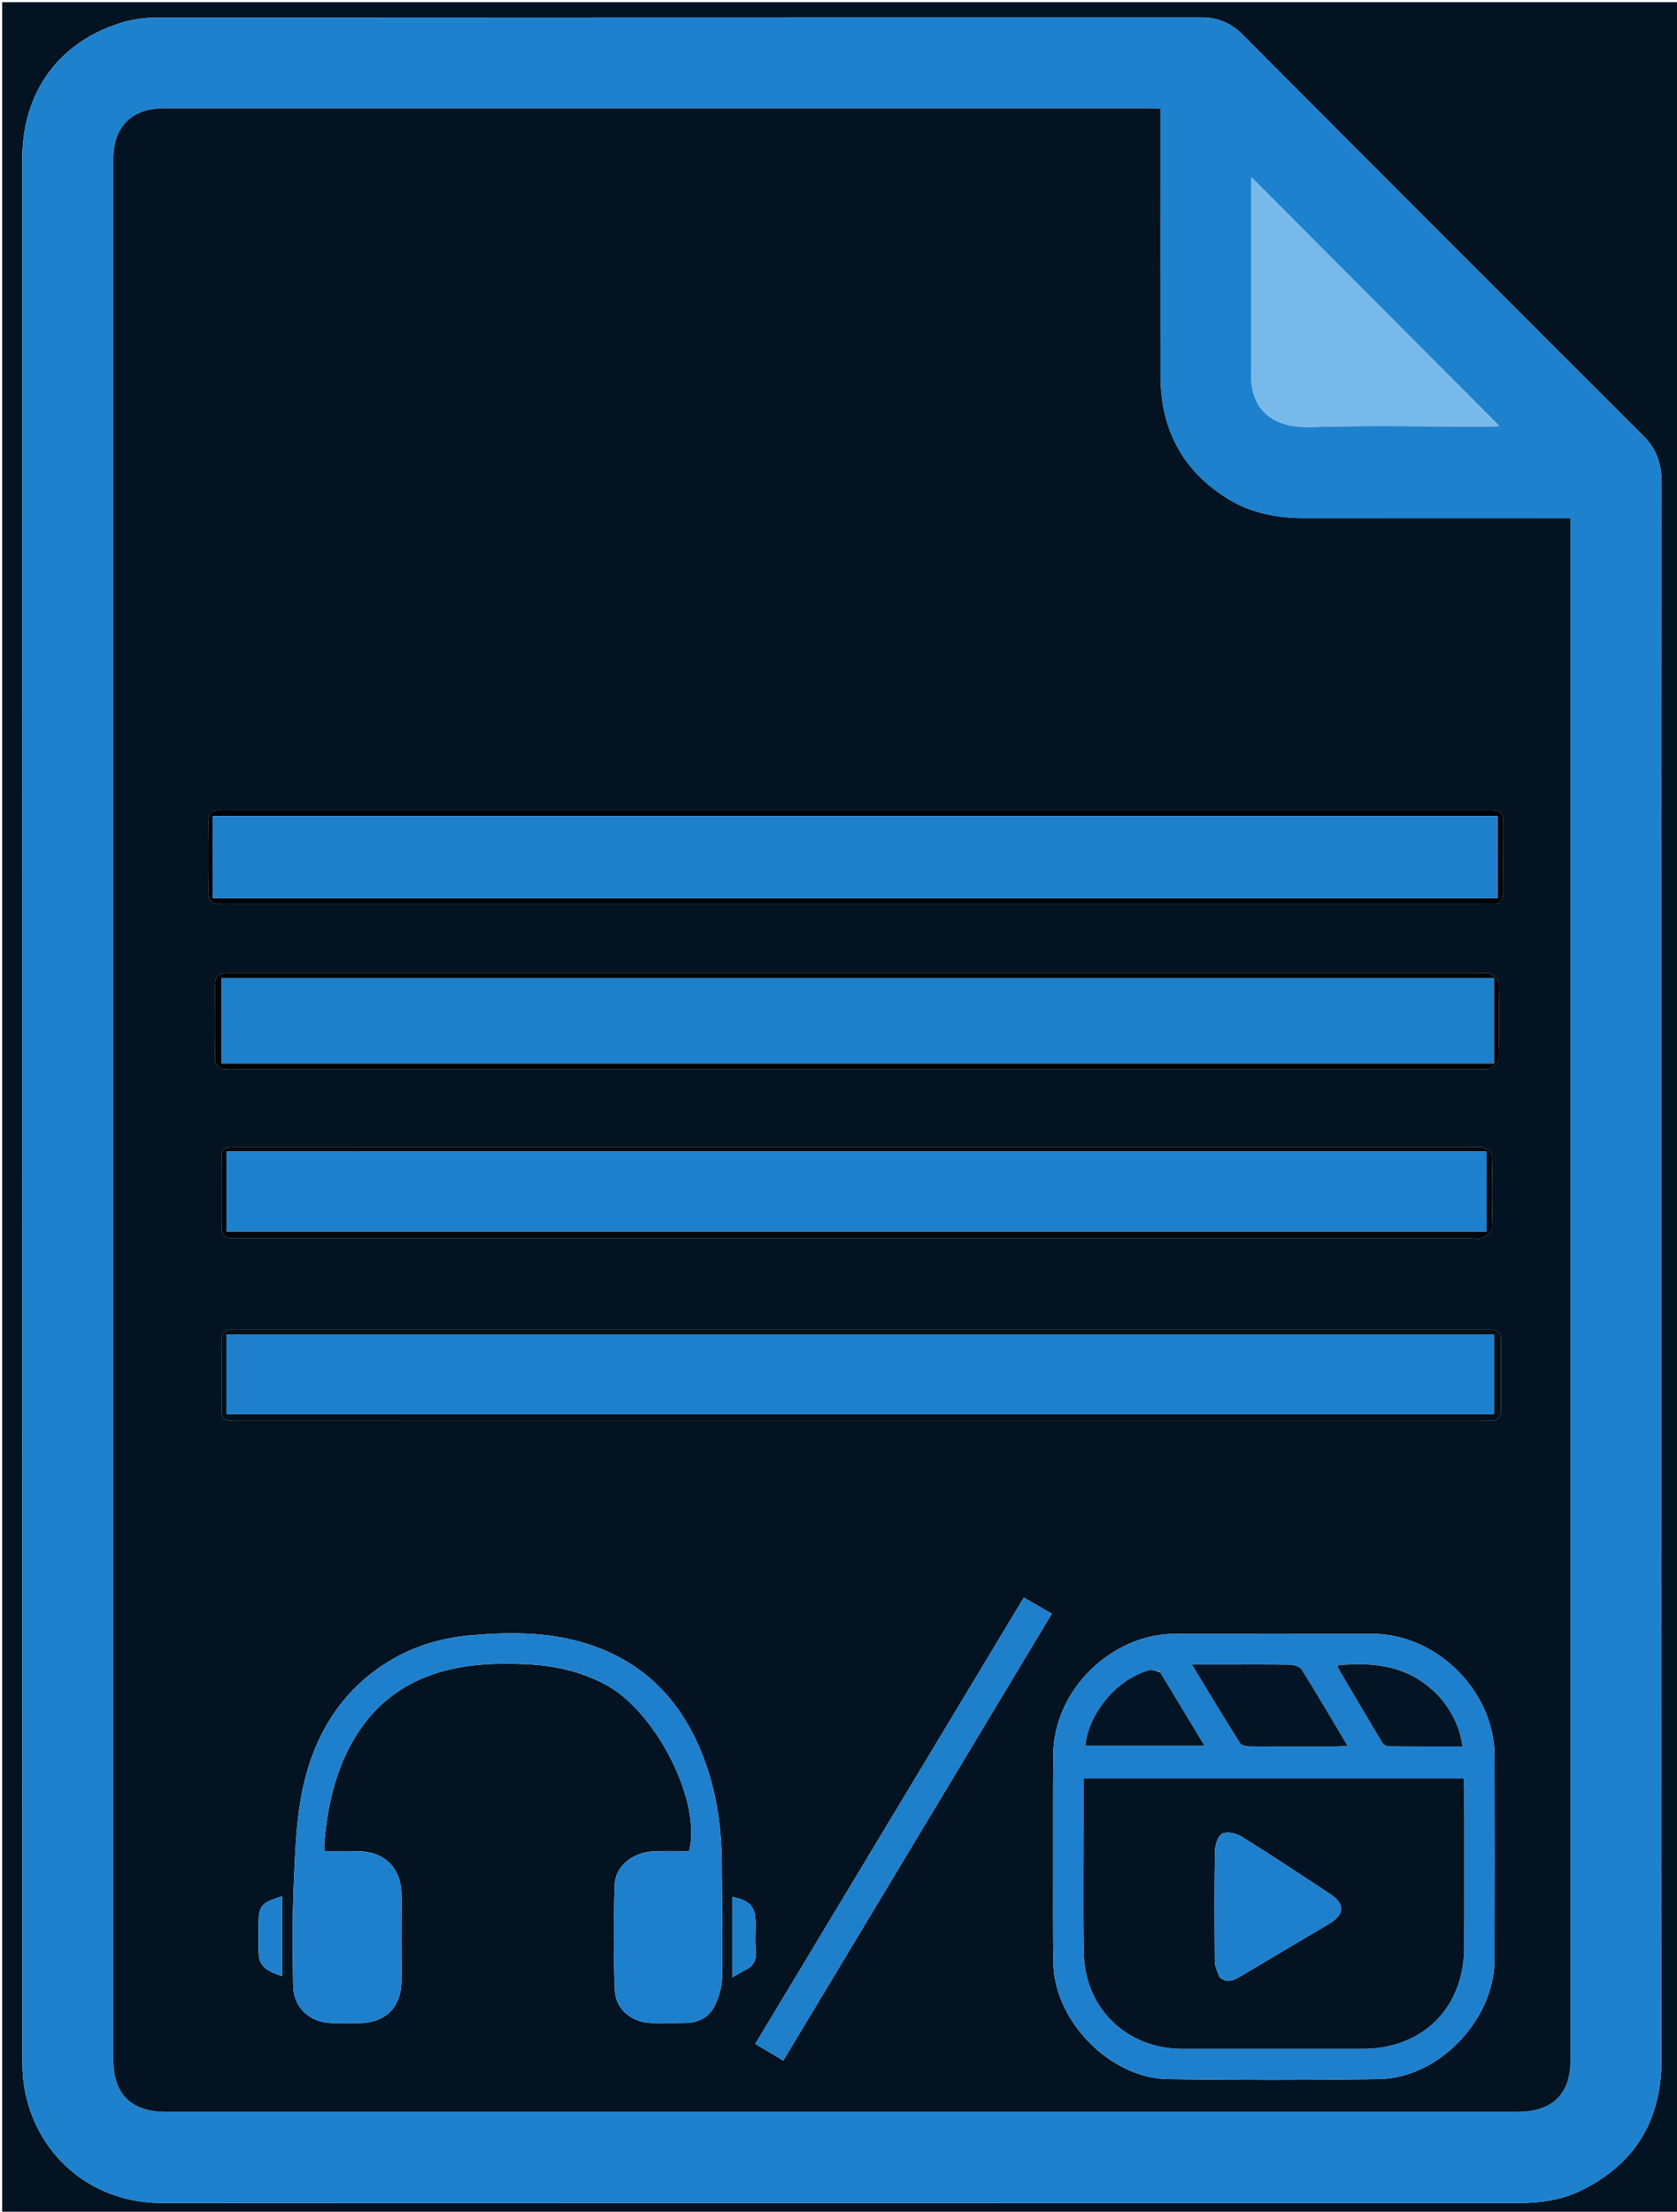 <svg version="1.1" id="Layer_1" xmlns="http://www.w3.org/2000/svg" xmlns:xlink="http://www.w3.org/1999/xlink" x="0px" y="0px"
	 width="100%" viewBox="0 0 772 1018" enable-background="new 0 0 772 1018" xml:space="preserve">
<path fill="#031321" opacity="1" stroke="none" 
	d="
M773,293 
	C773,535.333 773,777.167 773,1019 
	C515.667,1019 258.333,1019 1,1019 
	C1,679.667 1,340.333 1,1 
	C258.333,1 515.667,1 773,1 
	C773,98.167 773,195.333 773,293 
M764.888,662.5 
	C764.888,515.83 764.873,369.159 764.925,222.489 
	C764.928,214.128 762.888,206.969 756.723,200.815 
	C695.025,139.241 633.417,77.577 571.897,15.825 
	C566.429,10.337 560.19,7.981 552.661,7.982 
	C392.328,8.005 231.994,7.976 71.661,8.103 
	C66.251,8.107 60.627,8.947 55.468,10.564 
	C26.923,19.512 10.272,42.56 10.269,72.897 
	C10.242,364.731 10.247,656.564 10.304,948.397 
	C10.305,953.203 10.611,958.103 11.561,962.799 
	C17.727,993.254 43.034,1013.941 74.263,1013.975 
	C146.096,1014.054 217.93,1014.001 289.763,1014.001 
	C426.096,1014.001 562.43,1013.995 698.763,1014.013 
	C708.706,1014.015 718.438,1012.752 727.446,1008.415 
	C752.485,996.36 764.799,976.044 764.836,948.5 
	C764.967,853.5 764.888,758.5 764.888,662.5 
z"/>
<path fill="#1E81CD" opacity="1" stroke="none" 
	d="
M764.888,663 
	C764.888,758.5 764.967,853.5 764.836,948.5 
	C764.799,976.044 752.485,996.36 727.446,1008.415 
	C718.438,1012.752 708.706,1014.015 698.763,1014.013 
	C562.43,1013.995 426.096,1014.001 289.763,1014.001 
	C217.93,1014.001 146.096,1014.054 74.263,1013.975 
	C43.034,1013.941 17.727,993.254 11.561,962.799 
	C10.611,958.103 10.305,953.203 10.304,948.397 
	C10.247,656.564 10.242,364.731 10.269,72.897 
	C10.272,42.56 26.923,19.512 55.468,10.564 
	C60.627,8.947 66.251,8.107 71.661,8.103 
	C231.994,7.976 392.328,8.005 552.661,7.982 
	C560.19,7.981 566.429,10.337 571.897,15.825 
	C633.417,77.577 695.025,139.241 756.723,200.815 
	C762.888,206.969 764.928,214.128 764.925,222.489 
	C764.873,369.159 764.888,515.83 764.888,663 
M197.5,971.999 
	C364.474,971.999 531.449,972.001 698.423,971.994 
	C714.547,971.993 722.941,963.917 722.942,948.387 
	C722.95,713.756 722.948,479.124 722.948,244.493 
	C722.948,242.713 722.948,240.932 722.948,238.508 
	C720.176,238.508 718.055,238.508 715.934,238.508 
	C677.606,238.507 639.278,238.477 600.951,238.523 
	C588.395,238.538 576.302,236.394 565.514,229.808 
	C544.407,216.921 534.264,197.698 534.218,173.116 
	C534.146,134.288 534.198,95.461 534.197,56.633 
	C534.197,54.533 534.197,52.433 534.197,50.088 
	C531.847,49.983 530.214,49.847 528.582,49.847 
	C377.605,49.837 226.628,49.831 75.65,49.85 
	C60.574,49.852 52.174,58.301 52.173,73.388 
	C52.164,364.844 52.164,656.3 52.173,947.756 
	C52.173,963.888 60.34,971.991 76.518,971.995 
	C116.512,972.006 156.506,971.999 197.5,971.999 
M576.098,168.457 
	C574.536,186.54 583.54,197.18 603.724,196.548 
	C630.846,195.699 658.014,196.343 685.162,196.326 
	C687.069,196.325 688.976,196.158 690.237,196.099 
	C652.248,158.001 614.291,119.936 576.098,81.633 
	C576.098,110.031 576.098,138.75 576.098,168.457 
z"/>
<path fill="#031321" opacity="1" stroke="none" 
	d="
M197,971.999 
	C156.506,971.999 116.512,972.006 76.518,971.995 
	C60.34,971.991 52.173,963.888 52.173,947.756 
	C52.164,656.3 52.164,364.844 52.173,73.388 
	C52.174,58.301 60.574,49.852 75.65,49.85 
	C226.628,49.831 377.605,49.837 528.582,49.847 
	C530.214,49.847 531.847,49.983 534.197,50.088 
	C534.197,52.433 534.197,54.533 534.197,56.633 
	C534.198,95.461 534.146,134.288 534.218,173.116 
	C534.264,197.698 544.407,216.921 565.514,229.808 
	C576.302,236.394 588.395,238.538 600.951,238.523 
	C639.278,238.477 677.606,238.507 715.934,238.508 
	C718.055,238.508 720.176,238.508 722.948,238.508 
	C722.948,240.932 722.948,242.713 722.948,244.493 
	C722.948,479.124 722.95,713.756 722.942,948.387 
	C722.941,963.917 714.547,971.993 698.423,971.994 
	C531.449,972.001 364.474,971.999 197,971.999 
M484.763,861.5 
	C484.808,875.666 484.629,889.837 484.947,903.997 
	C485.541,930.444 511.161,956.564 537.644,956.963 
	C569.968,957.451 602.311,957.448 634.635,956.973 
	C662.274,956.567 687.921,929.732 687.992,901.992 
	C688.072,870.659 688.064,839.326 687.996,807.993 
	C687.933,778.471 661.404,752.039 631.866,752.003 
	C601.533,751.967 571.2,751.965 540.866,752.004 
	C511.634,752.042 485.256,777.889 484.898,807.002 
	C484.679,824.833 484.797,842.667 484.763,861.5 
M279.602,775.829 
	C302.778,788.954 323.123,830.049 317.191,852.019 
	C311.916,852.019 306.587,851.859 301.271,852.054 
	C291.638,852.408 283.34,858.623 283.008,867.277 
	C282.382,883.568 282.377,899.92 283.044,916.209 
	C283.399,924.876 291.016,930.905 299.68,931.13 
	C305.008,931.269 310.343,931.15 315.675,931.096 
	C321.275,931.04 326.091,928.648 328.611,923.922 
	C330.788,919.841 332.338,914.909 332.424,910.321 
	C332.753,892.673 332.397,875.012 332.268,857.356 
	C332.155,841.93 330.132,826.786 325.04,812.173 
	C315.206,783.95 296.959,764.177 267.642,755.795 
	C251.034,751.048 234.039,751.205 217.057,752.645 
	C203.295,753.812 190.238,757.632 178.404,765.013 
	C156.546,778.646 144.426,799.208 139.296,823.612 
	C136.344,837.654 135.866,852.301 135.221,866.717 
	C134.522,882.35 134.689,898.036 134.926,913.692 
	C135.083,924.085 142.518,930.974 152.874,931.168 
	C157.039,931.246 161.207,931.23 165.373,931.189 
	C177.359,931.073 184.643,924.02 184.823,911.901 
	C185.022,898.572 185.022,885.235 184.824,871.906 
	C184.64,859.58 176.936,852.168 164.569,852.008 
	C159.609,851.943 154.648,851.997 149.489,851.997 
	C149.372,850.74 149.18,849.938 149.242,849.157 
	C150.314,835.635 152.74,822.404 158.173,809.887 
	C167.116,789.286 181.966,775.282 203.888,769.227 
	C216.251,765.812 228.878,765.45 241.564,765.966 
	C254.68,766.5 267.31,769.108 279.602,775.829 
M219.5,654.01 
	C372.954,654.01 526.408,654.01 679.862,654.008 
	C681.861,654.008 683.861,653.95 685.859,653.981 
	C689.427,654.036 690.989,652.24 690.979,648.749 
	C690.948,638.086 690.942,627.423 690.989,616.76 
	C691.004,613.376 689.395,611.888 686.085,611.994 
	C684.421,612.048 682.753,611.983 681.087,611.983 
	C491.311,611.982 301.534,611.982 111.758,611.983 
	C110.259,611.983 108.755,612.07 107.261,611.983 
	C103.388,611.757 101.911,613.609 101.953,617.387 
	C102.059,627.05 101.966,636.714 101.981,646.378 
	C101.992,653.772 102.206,654.001 109.533,654.003 
	C145.855,654.015 182.178,654.009 219.5,654.01 
M438.409,818.944 
	C453.625,793.621 468.84,768.299 484.208,742.721 
	C479.638,740.094 475.665,737.81 471.31,735.305 
	C429.971,803.999 388.92,872.213 347.678,940.744 
	C352.215,943.447 356.269,945.862 360.575,948.427 
	C386.612,905.114 412.323,862.342 438.409,818.944 
M273.5,527.97 
	C272.334,527.97 271.168,527.97 270.001,527.97 
	C216.348,527.971 162.695,527.965 109.042,527.979 
	C102.315,527.981 101.996,528.32 101.974,535.059 
	C101.946,543.723 101.963,552.388 101.967,561.052 
	C101.972,569.96 101.975,569.97 110.723,569.97 
	C299.676,569.972 488.629,569.971 677.581,569.968 
	C679.247,569.968 681.197,570.456 682.508,569.761 
	C684.245,568.841 686.694,567.018 686.742,565.515 
	C687.102,554.363 687.082,543.191 686.767,532.037 
	C686.728,530.665 684.462,528.812 682.838,528.176 
	C681.098,527.495 678.898,527.973 676.899,527.973 
	C542.766,527.97 408.633,527.97 273.5,527.97 
M432.5,373 
	C323.846,373 215.193,373 106.539,373 
	C104.873,373 103.199,373.109 101.541,372.99 
	C97.458,372.695 95.883,374.53 95.94,378.591 
	C96.086,389.088 96.101,399.59 95.93,410.086 
	C95.861,414.311 97.33,416.394 101.718,416.011 
	C103.041,415.896 104.383,416 105.716,416 
	C297.86,416 490.003,416 682.147,415.999 
	C683.647,415.999 685.152,415.905 686.645,416.003 
	C690.504,416.256 692.029,414.47 691.986,410.659 
	C691.876,400.995 691.964,391.329 691.96,381.663 
	C691.957,373.012 691.95,373.002 683.47,373.002 
	C600.147,372.999 516.823,373 432.5,373 
M262.5,448.002 
	C210.839,448.002 159.177,448 107.516,448.004 
	C99.046,448.005 99.041,448.016 99.036,456.673 
	C99.031,466.338 99.21,476.008 98.966,485.668 
	C98.845,490.435 100.579,492.536 105.36,492.01 
	C106.348,491.901 107.358,491.998 108.358,491.998 
	C299.172,491.998 489.986,491.998 680.799,491.996 
	C682.466,491.996 684.356,492.454 685.74,491.821 
	C687.379,491.071 689.753,489.397 689.788,488.071 
	C690.104,476.081 690.106,464.076 689.802,452.086 
	C689.767,450.712 687.515,448.847 685.896,448.209 
	C684.159,447.525 681.957,448.004 679.957,448.004 
	C541.138,448.002 402.319,448.002 262.5,448.002 
M118.997,897.303 
	C119.005,904.258 121.124,906.689 129.86,909.577 
	C129.86,897.29 129.86,885.08 129.86,872.791 
	C120.045,875.812 118.997,877.144 118.997,886.361 
	C118.997,889.69 118.997,893.019 118.997,897.303 
M342.515,906.997 
	C347.01,905.196 348.473,901.916 347.952,897.157 
	C347.538,893.38 347.869,889.522 347.868,885.7 
	C347.868,877.552 345.538,874.804 337.15,873.064 
	C337.15,885.228 337.15,897.392 337.15,910.137 
	C339.08,909.018 340.479,908.206 342.515,906.997 
z"/>
<path fill="#78B9EB" opacity="1" stroke="none" 
	d="
M576.098,167.963 
	C576.098,138.75 576.098,110.031 576.098,81.633 
	C614.291,119.936 652.248,158.001 690.237,196.099 
	C688.976,196.158 687.069,196.325 685.162,196.326 
	C658.014,196.343 630.846,195.699 603.724,196.548 
	C583.54,197.18 574.536,186.54 576.098,167.963 
z"/>
<path fill="#1E80CD" opacity="1" stroke="none" 
	d="
M484.763,861 
	C484.797,842.667 484.679,824.833 484.898,807.002 
	C485.256,777.889 511.634,752.042 540.866,752.004 
	C571.2,751.965 601.533,751.967 631.866,752.003 
	C661.404,752.039 687.933,778.471 687.996,807.993 
	C688.064,839.326 688.072,870.659 687.992,901.992 
	C687.921,929.732 662.274,956.567 634.635,956.973 
	C602.311,957.448 569.968,957.451 537.644,956.963 
	C511.161,956.564 485.541,930.444 484.947,903.997 
	C484.629,889.837 484.808,875.666 484.763,861 
M498.838,834.503 
	C498.851,855.987 498.534,877.478 498.961,898.954 
	C499.469,924.497 518.773,942.98 544.235,942.995 
	C571.882,943.011 599.529,943 627.176,942.998 
	C654.981,942.996 673.924,924.14 673.987,896.305 
	C674.041,872.156 674.003,848.006 673.987,823.857 
	C673.986,822.096 673.832,820.336 673.751,818.616 
	C615.219,818.616 557.216,818.616 498.838,818.616 
	C498.838,823.874 498.838,828.69 498.838,834.503 
M615.071,803.843 
	C616.593,803.762 618.116,803.681 620.353,803.562 
	C613.03,791.289 606.325,779.817 599.283,768.555 
	C598.423,767.179 595.771,766.301 593.928,766.265 
	C583.123,766.053 572.311,766.16 561.502,766.16 
	C557.612,766.16 553.721,766.16 548.72,766.16 
	C556.492,778.954 563.549,790.749 570.893,802.361 
	C571.578,803.445 574.083,803.766 575.749,803.781 
	C588.553,803.893 601.358,803.843 615.071,803.843 
M663.485,782.03 
	C650.815,767.168 634.114,764.768 616.018,766.517 
	C615.972,766.999 615.8,767.399 615.931,767.622 
	C622.668,779.075 629.406,790.529 636.243,801.922 
	C636.754,802.773 637.994,803.709 638.905,803.719 
	C650.16,803.841 661.417,803.799 673.215,803.799 
	C672.093,795.338 668.709,788.664 663.485,782.03 
M533.887,769.359 
	C532.12,769.142 530.152,768.31 528.618,768.81 
	C520.154,771.563 513.269,776.699 507.921,783.796 
	C503.582,789.554 500.466,795.861 499.662,803.454 
	C517.934,803.454 535.758,803.454 554.441,803.454 
	C547.451,791.87 540.859,780.947 533.887,769.359 
z"/>
<path fill="#1E80CC" opacity="1" stroke="none" 
	d="
M279.291,775.631 
	C267.31,769.108 254.68,766.5 241.564,765.966 
	C228.878,765.45 216.251,765.812 203.888,769.227 
	C181.966,775.282 167.116,789.286 158.173,809.887 
	C152.74,822.404 150.314,835.635 149.242,849.157 
	C149.18,849.938 149.372,850.74 149.489,851.997 
	C154.648,851.997 159.609,851.943 164.569,852.008 
	C176.936,852.168 184.64,859.58 184.824,871.906 
	C185.022,885.235 185.022,898.572 184.823,911.901 
	C184.643,924.02 177.359,931.073 165.373,931.189 
	C161.207,931.23 157.039,931.246 152.874,931.168 
	C142.518,930.974 135.083,924.085 134.926,913.692 
	C134.689,898.036 134.522,882.35 135.221,866.717 
	C135.866,852.301 136.344,837.654 139.296,823.612 
	C144.426,799.208 156.546,778.646 178.404,765.013 
	C190.238,757.632 203.295,753.812 217.057,752.645 
	C234.039,751.205 251.034,751.048 267.642,755.795 
	C296.959,764.177 315.206,783.95 325.04,812.173 
	C330.132,826.786 332.155,841.93 332.268,857.356 
	C332.397,875.012 332.753,892.673 332.424,910.321 
	C332.338,914.909 330.788,919.841 328.611,923.922 
	C326.091,928.648 321.275,931.04 315.675,931.096 
	C310.343,931.15 305.008,931.269 299.68,931.13 
	C291.016,930.905 283.399,924.876 283.044,916.209 
	C282.377,899.92 282.382,883.568 283.008,867.277 
	C283.34,858.623 291.638,852.408 301.271,852.054 
	C306.587,851.859 311.916,852.019 317.191,852.019 
	C323.123,830.049 302.778,788.954 279.291,775.631 
z"/>
<path fill="#030F19" opacity="1" stroke="none" 
	d="
M219,654.01 
	C182.178,654.009 145.855,654.015 109.533,654.003 
	C102.206,654.001 101.992,653.772 101.981,646.378 
	C101.966,636.714 102.059,627.05 101.953,617.387 
	C101.911,613.609 103.388,611.757 107.261,611.983 
	C108.755,612.07 110.259,611.983 111.758,611.983 
	C301.534,611.982 491.311,611.982 681.087,611.983 
	C682.753,611.983 684.421,612.048 686.085,611.994 
	C689.395,611.888 691.004,613.376 690.989,616.76 
	C690.942,627.423 690.948,638.086 690.979,648.749 
	C690.989,652.24 689.427,654.036 685.859,653.981 
	C683.861,653.95 681.861,654.008 679.862,654.008 
	C526.408,654.01 372.954,654.01 219,654.01 
M413.501,614.243 
	C310.521,614.243 207.542,614.243 104.31,614.243 
	C104.31,626.751 104.31,638.818 104.31,650.918 
	C299.015,650.918 493.38,650.918 687.773,650.918 
	C687.773,638.521 687.773,626.59 687.773,614.243 
	C596.463,614.243 505.482,614.243 413.501,614.243 
z"/>
<path fill="#1E7FCB" opacity="1" stroke="none" 
	d="
M438.222,819.257 
	C412.323,862.342 386.612,905.114 360.575,948.427 
	C356.269,945.862 352.215,943.447 347.678,940.744 
	C388.92,872.213 429.971,803.999 471.31,735.305 
	C475.665,737.81 479.638,740.094 484.208,742.721 
	C468.84,768.299 453.625,793.621 438.222,819.257 
z"/>
<path fill="#02080D" opacity="1" stroke="none" 
	d="
M274,527.97 
	C408.633,527.97 542.766,527.97 676.899,527.973 
	C678.898,527.973 681.098,527.495 682.838,528.176 
	C684.462,528.812 686.728,530.665 686.767,532.037 
	C687.082,543.191 687.102,554.363 686.742,565.515 
	C686.694,567.018 684.245,568.841 682.508,569.761 
	C681.197,570.456 679.247,569.968 677.581,569.968 
	C488.629,569.971 299.676,569.972 110.723,569.97 
	C101.975,569.97 101.972,569.96 101.967,561.052 
	C101.963,552.388 101.946,543.723 101.974,535.059 
	C101.996,528.32 102.315,527.981 109.042,527.979 
	C162.695,527.965 216.348,527.971 270.001,527.97 
	C271.168,527.97 272.334,527.97 274,527.97 
M571.5,530.03 
	C415.781,530.03 260.063,530.03 104.32,530.03 
	C104.32,542.709 104.32,554.76 104.32,566.807 
	C297.908,566.807 491.114,566.807 684.323,566.807 
	C684.323,554.444 684.323,542.404 684.323,530.03 
	C646.771,530.03 609.635,530.03 571.5,530.03 
z"/>
<path fill="#000306" opacity="1" stroke="none" 
	d="
M433,373 
	C516.823,373 600.147,372.999 683.47,373.002 
	C691.95,373.002 691.957,373.012 691.96,381.663 
	C691.964,391.329 691.876,400.995 691.986,410.659 
	C692.029,414.47 690.504,416.256 686.645,416.003 
	C685.152,415.905 683.647,415.999 682.147,415.999 
	C490.003,416 297.86,416 105.716,416 
	C104.383,416 103.041,415.896 101.718,416.011 
	C97.33,416.394 95.861,414.311 95.93,410.086 
	C96.101,399.59 96.086,389.088 95.94,378.591 
	C95.883,374.53 97.458,372.695 101.541,372.99 
	C103.199,373.109 104.873,373 106.539,373 
	C215.193,373 323.846,373 433,373 
M97.945,398.495 
	C97.945,403.439 97.945,408.383 97.945,413.381 
	C295.371,413.381 492.176,413.381 689.406,413.381 
	C689.406,406.796 689.406,400.649 689.406,394.503 
	C689.406,388.233 689.406,381.963 689.406,375.603 
	C491.848,375.603 295.036,375.603 97.945,375.603 
	C97.945,383.186 97.945,390.341 97.945,398.495 
z"/>
<path fill="#000305" opacity="1" stroke="none" 
	d="
M263,448.002 
	C402.319,448.002 541.138,448.002 679.957,448.004 
	C681.957,448.004 684.159,447.525 685.896,448.209 
	C687.515,448.847 689.767,450.712 689.802,452.086 
	C690.106,464.076 690.104,476.081 689.788,488.071 
	C689.753,489.397 687.379,491.071 685.74,491.821 
	C684.356,492.454 682.466,491.996 680.799,491.996 
	C489.986,491.998 299.172,491.998 108.358,491.998 
	C107.358,491.998 106.348,491.901 105.36,492.01 
	C100.579,492.536 98.845,490.435 98.966,485.668 
	C99.21,476.008 99.031,466.338 99.036,456.673 
	C99.041,448.016 99.046,448.005 107.516,448.004 
	C159.177,448 210.839,448.002 263,448.002 
M613.5,450.172 
	C443.064,450.172 272.627,450.172 101.94,450.172 
	C101.94,463.583 101.94,476.57 101.94,489.519 
	C297.511,489.519 492.572,489.519 687.782,489.519 
	C687.782,476.335 687.782,463.464 687.782,450.172 
	C663.094,450.172 638.797,450.172 613.5,450.172 
z"/>
<path fill="#1E80CD" opacity="1" stroke="none" 
	d="
M118.997,896.825 
	C118.997,893.019 118.997,889.69 118.997,886.361 
	C118.997,877.144 120.045,875.812 129.86,872.791 
	C129.86,885.08 129.86,897.29 129.86,909.577 
	C121.124,906.689 119.005,904.258 118.997,896.825 
z"/>
<path fill="#1E7FCB" opacity="1" stroke="none" 
	d="
M342.197,907.196 
	C340.479,908.206 339.08,909.018 337.15,910.137 
	C337.15,897.392 337.15,885.228 337.15,873.062 
	C345.538,874.804 347.868,877.552 347.868,885.7 
	C347.869,889.522 347.538,893.38 347.952,897.157 
	C348.473,901.916 347.01,905.196 342.197,907.196 
z"/>
<path fill="#031322" opacity="1" stroke="none" 
	d="
M498.838,834.004 
	C498.838,828.69 498.838,823.874 498.838,818.616 
	C557.216,818.616 615.219,818.616 673.751,818.616 
	C673.832,820.336 673.986,822.096 673.987,823.857 
	C674.003,848.006 674.041,872.156 673.987,896.305 
	C673.924,924.14 654.981,942.996 627.176,942.998 
	C599.529,943 571.882,943.011 544.235,942.995 
	C518.773,942.98 499.469,924.497 498.961,898.954 
	C498.534,877.478 498.851,855.987 498.838,834.004 
M561.421,909.996 
	C564.476,912.67 567.414,911.826 570.543,909.956 
	C584.235,901.771 598.001,893.709 611.71,885.551 
	C619.138,881.13 619.309,876.33 612.165,871.631 
	C598.696,862.771 585.266,853.843 571.58,845.33 
	C569.124,843.802 564.902,842.875 562.62,843.985 
	C560.64,844.947 559.356,849.17 559.307,851.979 
	C559.011,868.937 559.098,885.902 559.236,902.863 
	C559.254,905.054 560.307,907.236 561.421,909.996 
z"/>
<path fill="#031524" opacity="1" stroke="none" 
	d="
M614.617,803.843 
	C601.358,803.843 588.553,803.893 575.749,803.781 
	C574.083,803.766 571.578,803.445 570.893,802.361 
	C563.549,790.749 556.492,778.954 548.72,766.16 
	C553.721,766.16 557.612,766.16 561.502,766.16 
	C572.311,766.16 583.123,766.053 593.928,766.265 
	C595.771,766.301 598.423,767.179 599.283,768.555 
	C606.325,779.817 613.03,791.289 620.353,803.562 
	C618.116,803.681 616.593,803.762 614.617,803.843 
z"/>
<path fill="#031524" opacity="1" stroke="none" 
	d="
M663.713,782.303 
	C668.709,788.664 672.093,795.338 673.215,803.799 
	C661.417,803.799 650.16,803.841 638.905,803.719 
	C637.994,803.709 636.754,802.773 636.243,801.922 
	C629.406,790.529 622.668,779.075 615.931,767.622 
	C615.8,767.399 615.972,766.999 616.018,766.517 
	C634.114,764.768 650.815,767.168 663.713,782.303 
z"/>
<path fill="#031524" opacity="1" stroke="none" 
	d="
M534.077,769.692 
	C540.859,780.947 547.451,791.87 554.441,803.454 
	C535.758,803.454 517.934,803.454 499.662,803.454 
	C500.466,795.861 503.582,789.554 507.921,783.796 
	C513.269,776.699 520.154,771.563 528.618,768.81 
	C530.152,768.31 532.12,769.142 534.077,769.692 
z"/>
<path fill="#1E80CD" opacity="1" stroke="none" 
	d="
M414.001,614.243 
	C505.482,614.243 596.463,614.243 687.773,614.243 
	C687.773,626.59 687.773,638.521 687.773,650.918 
	C493.38,650.918 299.015,650.918 104.31,650.918 
	C104.31,638.818 104.31,626.751 104.31,614.243 
	C207.542,614.243 310.521,614.243 414.001,614.243 
z"/>
<path fill="#1E81CE" opacity="1" stroke="none" 
	d="
M572,530.03 
	C609.635,530.03 646.771,530.03 684.323,530.03 
	C684.323,542.404 684.323,554.444 684.323,566.807 
	C491.114,566.807 297.908,566.807 104.32,566.807 
	C104.32,554.76 104.32,542.709 104.32,530.03 
	C260.063,530.03 415.781,530.03 572,530.03 
z"/>
<path fill="#1E7FCB" opacity="1" stroke="none" 
	d="
M97.945,397.996 
	C97.945,390.341 97.945,383.186 97.945,375.603 
	C295.036,375.603 491.848,375.603 689.406,375.603 
	C689.406,381.963 689.406,388.233 689.406,394.503 
	C689.406,400.649 689.406,406.796 689.406,413.381 
	C492.176,413.381 295.371,413.381 97.945,413.381 
	C97.945,408.383 97.945,403.439 97.945,397.996 
z"/>
<path fill="#1E7FCB" opacity="1" stroke="none" 
	d="
M614,450.172 
	C638.797,450.172 663.094,450.172 687.782,450.172 
	C687.782,463.464 687.782,476.335 687.782,489.519 
	C492.572,489.519 297.511,489.519 101.94,489.519 
	C101.94,476.57 101.94,463.583 101.94,450.172 
	C272.627,450.172 443.064,450.172 614,450.172 
z"/>
<path fill="#1E80CC" opacity="1" stroke="none" 
	d="
M561.151,909.709 
	C560.307,907.236 559.254,905.054 559.236,902.863 
	C559.098,885.902 559.011,868.937 559.307,851.979 
	C559.356,849.17 560.64,844.947 562.62,843.985 
	C564.902,842.875 569.124,843.802 571.58,845.33 
	C585.266,853.843 598.696,862.771 612.165,871.631 
	C619.309,876.33 619.138,881.13 611.71,885.551 
	C598.001,893.709 584.235,901.771 570.543,909.956 
	C567.414,911.826 564.476,912.67 561.151,909.709 
z"/>
</svg>